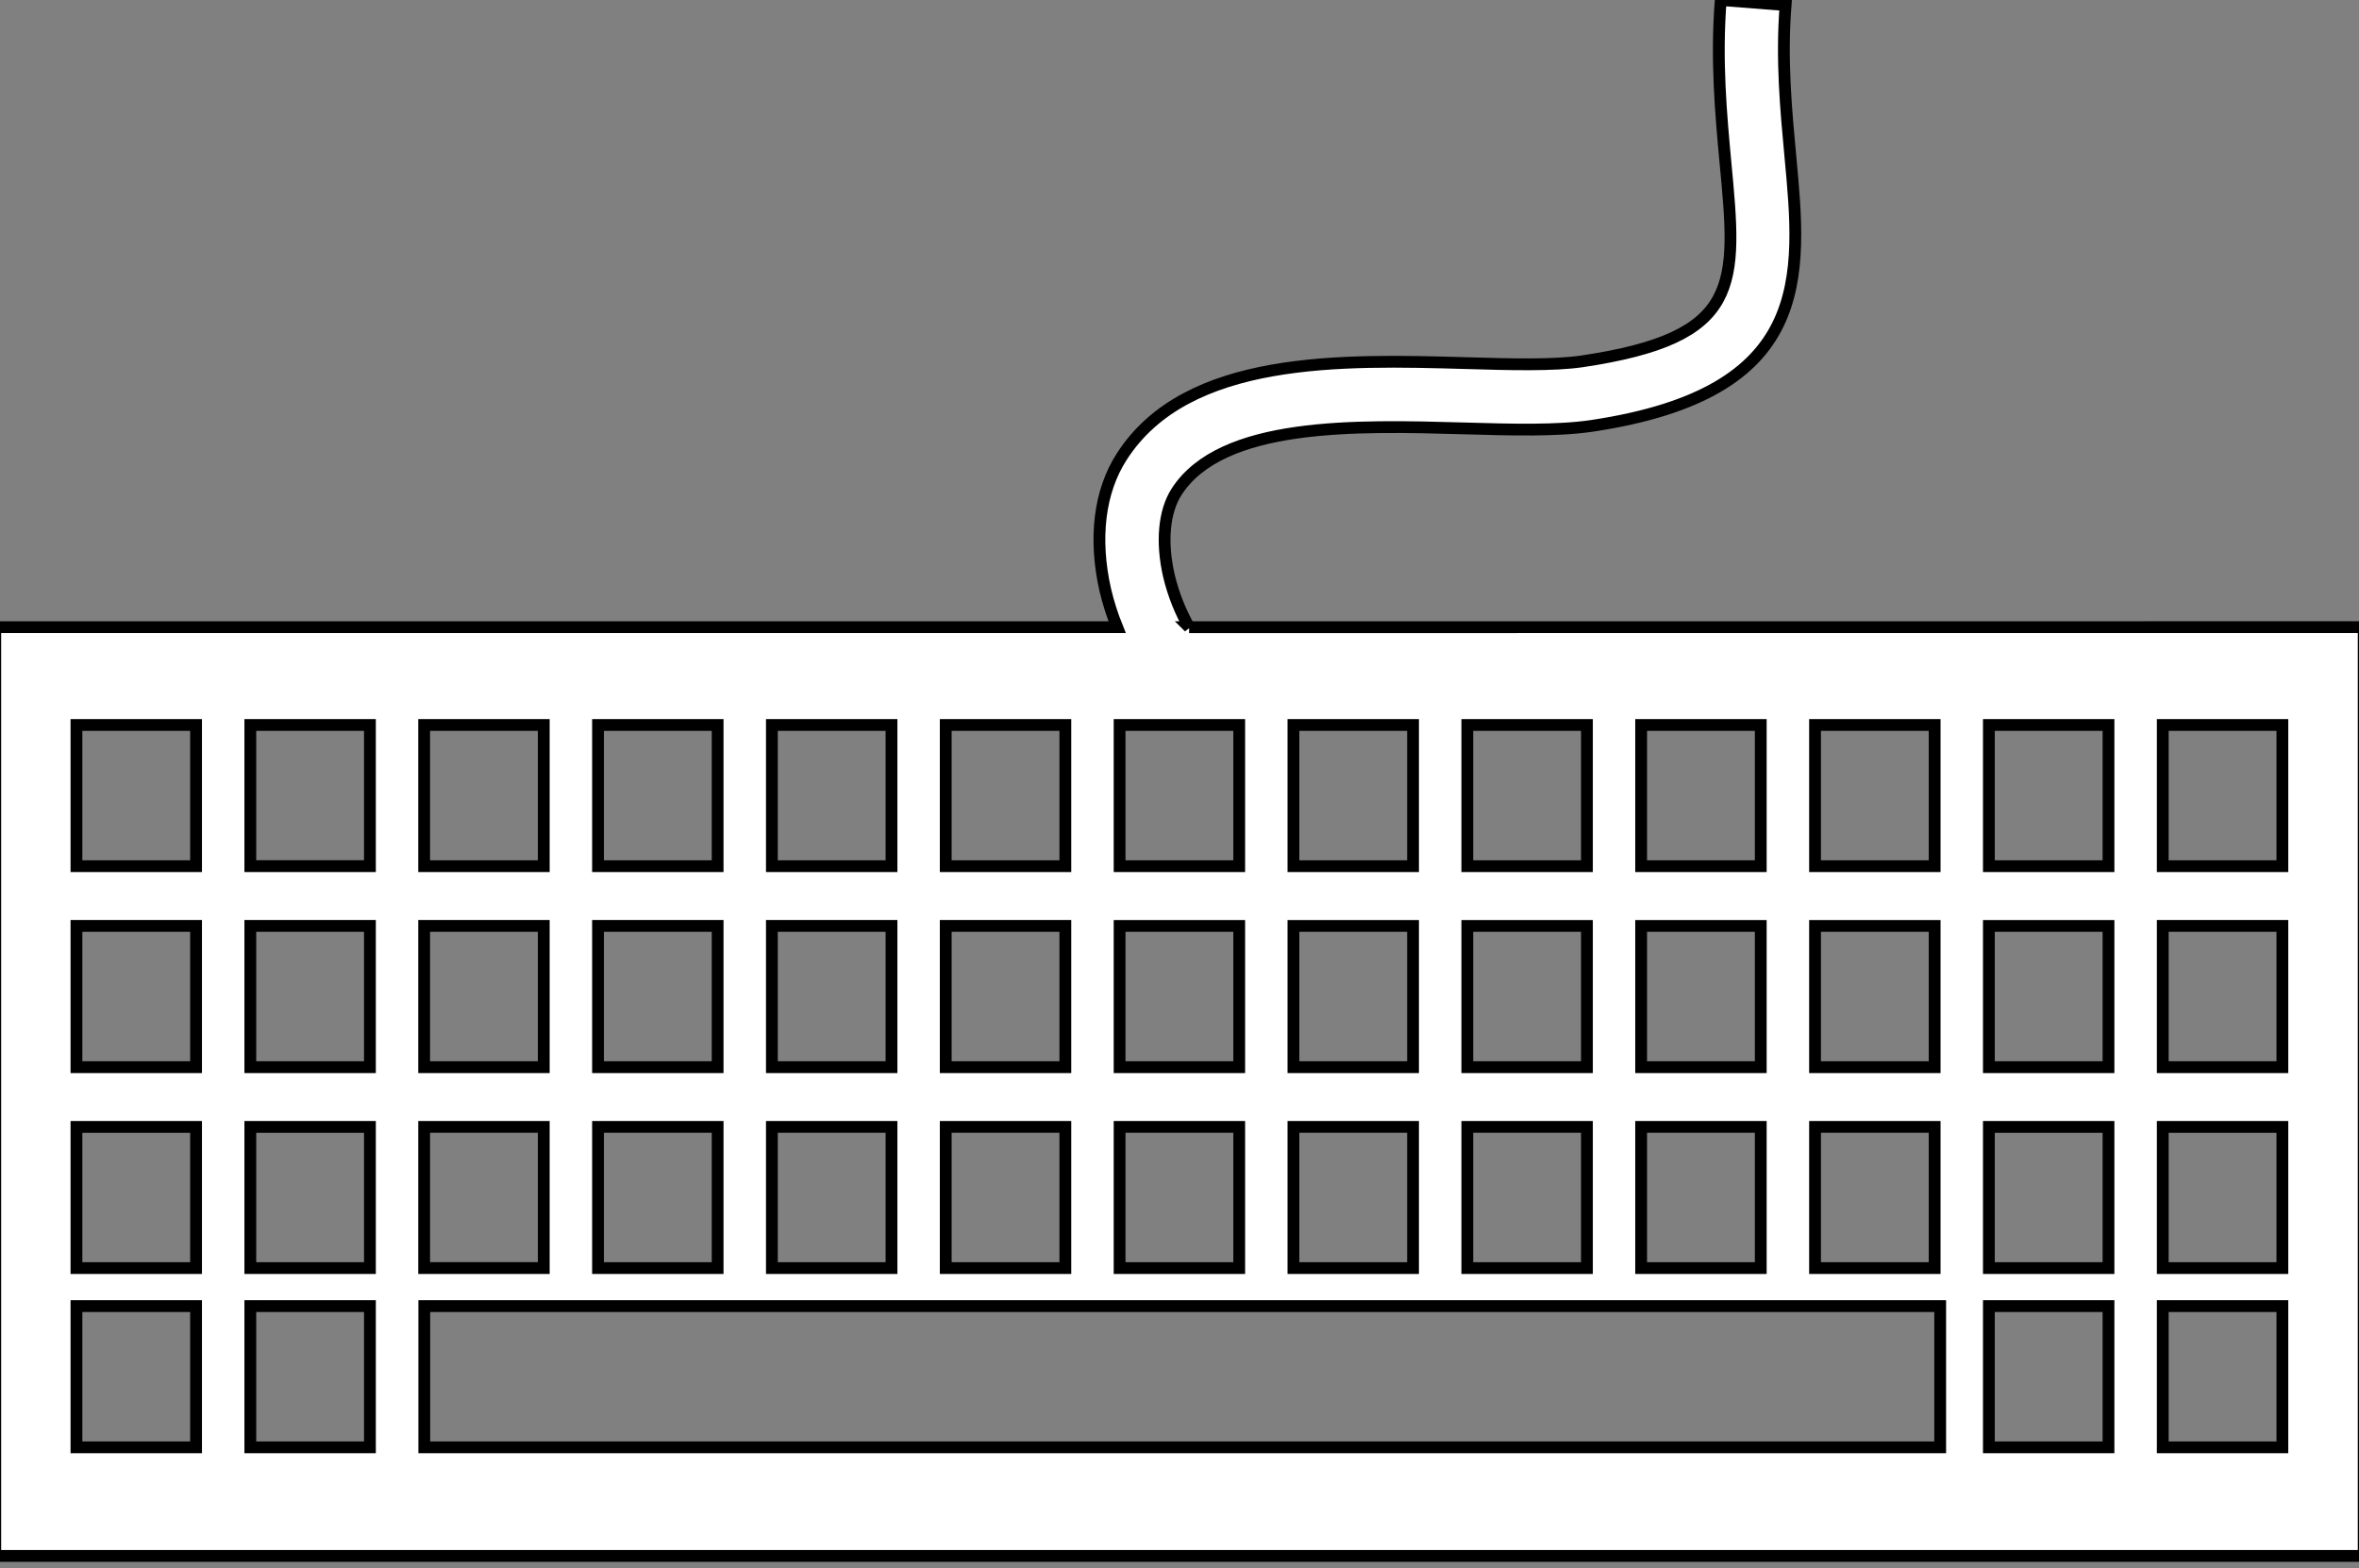<svg width="200" height="133" xmlns="http://www.w3.org/2000/svg">

 <rect width="100%" height="100%" fill="#808080" stroke="none"/>

 <g>
  <title>background</title>
  <rect fill="none" id="canvas_background" height="135" width="202" y="-1" x="-1"/>
 </g>
 <g>
  <title>Layer 1</title>
  <g stroke="null" id="svg_1">
   <path fill="#ffffff" stroke="null" id="svg_2" d="m100.817,53.185c-0.691,-1.211 -1.32,-2.702 -1.72,-4.387c-0.651,-2.858 -0.407,-5.433 0.648,-7.086c3.828,-5.965 15.242,-5.643 24.406,-5.385c4.041,0.116 7.863,0.218 10.78,-0.211c18.744,-2.799 17.826,-12.562 16.854,-22.909c-0.35,-3.807 -0.771,-8.125 -0.4,-12.777l-5.499,-0.431c-0.4,5.125 0.024,9.694 0.395,13.721c0.999,10.536 1.403,14.897 -12.155,16.922c-2.435,0.353 -6.031,0.263 -9.81,0.149c-10.546,-0.298 -23.697,-0.667 -29.21,7.926c-1.902,2.936 -2.387,6.954 -1.396,11.315c0.256,1.086 0.594,2.141 1.001,3.149l-95.113,0l0,78.756l200.8,0l0,-78.758l-99.582,0.005l0,0zm53.065,8.291l10.141,0l0,11.973l-10.141,0l0,-11.973zm0,17.038l10.141,0l0,11.977l-10.141,0l0,-11.977zm0,17.041l10.141,0l0,11.973l-10.141,0l0,-11.973zm-14.743,-34.079l10.141,0l0,11.973l-10.141,0l0,-11.973zm0,17.038l10.141,0l0,11.977l-10.141,0l0,-11.977zm0,17.041l10.141,0l0,11.973l-10.141,0l0,-11.973zm-14.738,-34.079l10.141,0l0,11.973l-10.141,0l0,-11.973zm0,17.038l10.141,0l0,11.977l-10.141,0l0,-11.977zm0,17.041l10.141,0l0,11.973l-10.141,0l0,-11.973zm-14.741,-34.079l10.141,0l0,11.973l-10.141,0l0,-11.973zm0,17.038l10.141,0l0,11.977l-10.141,0l0,-11.977zm0,17.041l10.141,0l0,11.973l-10.141,0l0,-11.973zm-14.738,-5.063l0,-11.977l10.141,0l0,11.977l-10.141,0zm10.141,5.063l0,11.973l-10.141,0l0,-11.973l10.141,0zm-10.141,-22.107l0,-11.973l10.141,0l0,11.973l-10.141,0zm-14.741,-11.973l10.141,0l0,11.973l-10.141,0l0,-11.973zm0,17.038l10.141,0l0,11.977l-10.141,0l0,-11.977zm0,17.041l10.141,0l0,11.973l-10.141,0l0,-11.973zm-14.738,-34.079l10.141,0l0,11.973l-10.141,0l0,-11.973zm0,17.038l10.141,0l0,11.977l-10.141,0l0,-11.977zm0,17.041l10.141,0l0,11.973l-10.141,0l0,-11.973zm-14.741,-34.079l10.141,0l0,11.973l-10.141,0l0,-11.973zm0,17.038l10.141,0l0,11.977l-10.141,0l0,-11.977zm0,17.041l10.141,0l0,11.973l-10.141,0l0,-11.973zm-14.741,-34.079l10.141,0l0,11.973l-10.141,0l0,-11.973zm0,17.038l10.141,0l0,11.977l-10.141,0l0,-11.977zm-19.338,44.215l-10.141,0l0,-11.977l10.141,0l0,11.977zm0,-15.2l-10.141,0l0,-11.97l10.141,0l0,11.97zm0,-17.038l-10.141,0l0,-11.977l10.141,0l0,11.977zm0,-17.043l-10.141,0l0,-11.973l10.141,0l0,11.973zm14.741,49.281l-10.141,0l0,-11.977l10.141,0l0,11.977zm0,-15.2l-10.141,0l0,-11.97l10.141,0l0,11.97zm0,-17.038l-10.141,0l0,-11.977l10.141,0l0,11.977zm0,-17.043l-10.141,0l0,-11.973l10.141,0l0,11.973zm4.597,22.107l10.141,0l0,11.973l-10.141,0l0,-11.973zm128.532,27.175l-128.52,0l0,-11.977l128.52,0l0,11.977zm14.27,0l-10.141,0l0,-11.977l10.141,0l0,11.977zm0,-15.2l-10.141,0l0,-11.97l10.141,0l0,11.97zm0,-17.038l-10.141,0l0,-11.977l10.141,0l0,11.977zm0,-17.043l-10.141,0l0,-11.973l10.141,0l0,11.973zm14.741,49.281l-10.141,0l0,-11.977l10.141,0l0,11.977zm0,-15.2l-10.141,0l0,-11.97l10.141,0l0,11.97zm0,-17.038l-10.141,0l0,-11.977l10.141,0l0,11.977zm0,-17.043l-10.141,0l0,-11.973l10.141,0l0,11.973z"/>
  </g>
  <g id="svg_3"/>
  <g id="svg_4"/>
  <g id="svg_5"/>
  <g id="svg_6"/>
  <g id="svg_7"/>
  <g id="svg_8"/>
  <g id="svg_9"/>
  <g id="svg_10"/>
  <g id="svg_11"/>
  <g id="svg_12"/>
  <g id="svg_13"/>
  <g id="svg_14"/>
  <g id="svg_15"/>
  <g id="svg_16"/>
  <g id="svg_17"/>
 </g>
</svg>